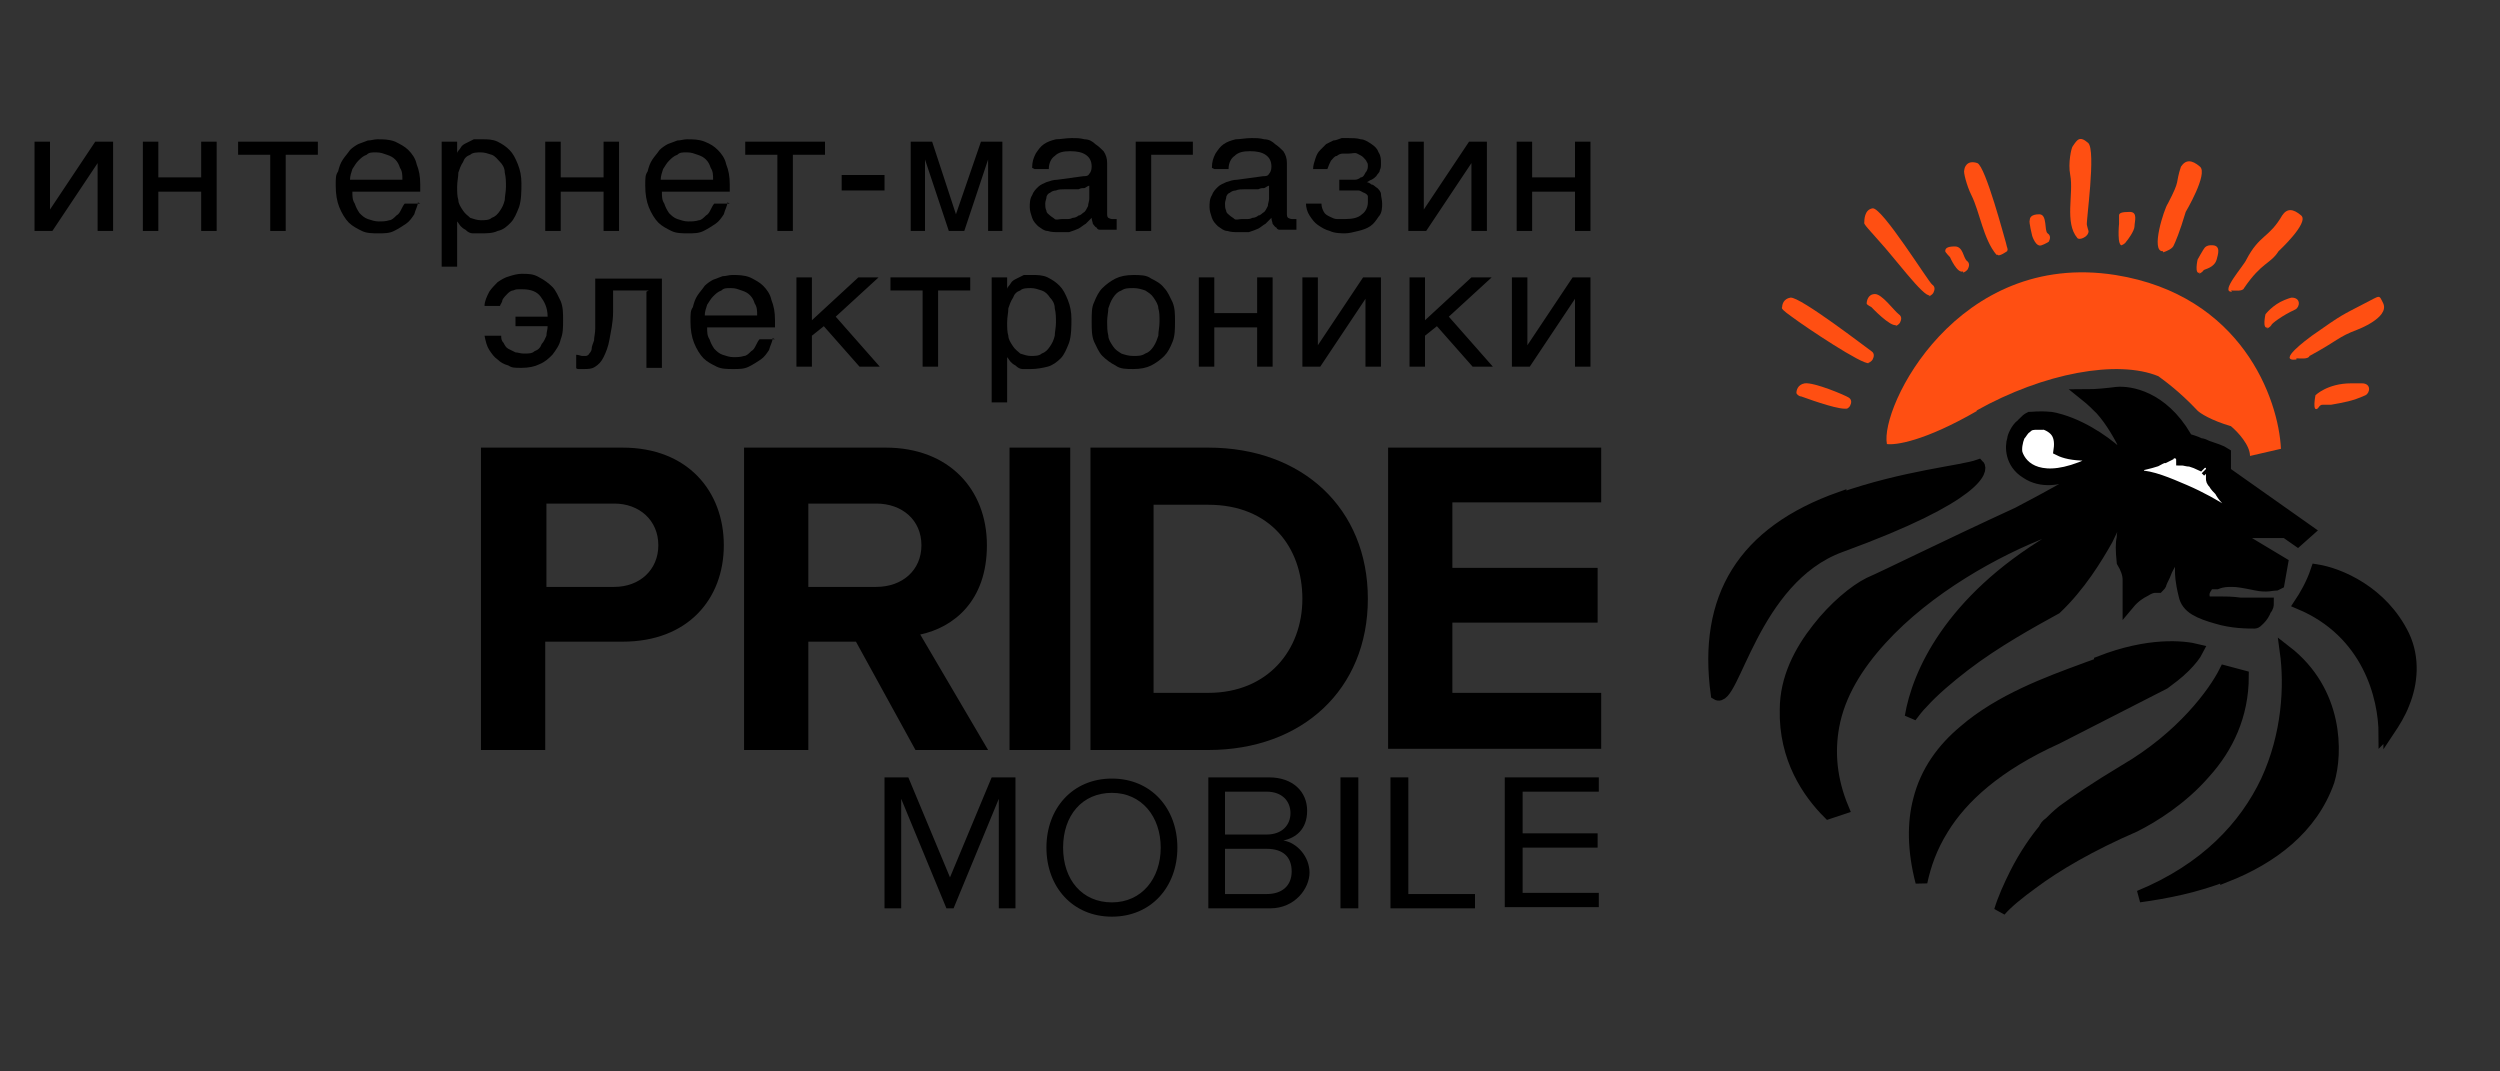 <?xml version="1.0" encoding="UTF-8"?>
<svg id="_Слой_1" data-name="Слой 1" xmlns="http://www.w3.org/2000/svg" version="1.1" viewBox="0 0 210 90">
  <rect x="0" y="0" width="210" height="90" fill="#333333" stroke="none"/>
  <defs>
    <style>
      .cls-1, .cls-2 {
        stroke-width: 0px;
      }

      .cls-1, .cls-3 {
        fill: #000;
      }

      .cls-2 {
        fill: #ff4f12;
      }

      .cls-3, .cls-4 {
        stroke: #000;
      }

      .cls-4 {
        fill: #fff;
      }
    </style>
  </defs>
  <path class="cls-1" d="M83.9,76.3v-9.2l-3.8,9.2h-.6l-3.8-9.2v9.2h-1.4v-11h2l3.5,8.4,3.5-8.4h2v11h-1.4Z"/>
  <path class="cls-1" d="M87.9,71.2c0-3.3,2.2-5.8,5.5-5.8s5.5,2.5,5.5,5.8-2.2,5.8-5.5,5.8-5.5-2.5-5.5-5.8ZM97.5,71.2c0-2.6-1.6-4.6-4.1-4.6s-4.1,1.9-4.1,4.6,1.6,4.6,4.1,4.6,4.1-2,4.1-4.6Z"/>
  <path class="cls-1" d="M101.5,76.3v-11h5.1c2,0,3.2,1.2,3.2,2.8s-1,2.3-2,2.5c1.2.2,2.2,1.4,2.2,2.7s-1.2,3-3.3,3h-5.2ZM102.9,70.1h3.5c1.3,0,2-.8,2-1.8s-.7-1.8-2-1.8h-3.5v3.5ZM102.9,75.1h3.5c1.3,0,2.1-.7,2.1-1.9s-.7-1.9-2.1-1.9h-3.5v3.8Z"/>
  <path class="cls-1" d="M112.6,76.3v-11h1.5v11h-1.5Z"/>
  <path class="cls-1" d="M116.8,76.3v-11h1.5v9.8h5.6v1.2h-7Z"/>
  <path class="cls-1" d="M126.4,76.3v-11h7.9v1.2h-6.4v3.5h6.3v1.2h-6.3v3.8h6.4v1.2h-7.9Z"/>
  <path class="cls-1" d="M40.4,63v-25.4h11.9c5.5,0,8.5,3.7,8.5,8.2s-3,8.1-8.5,8.1h-6.5v9.1h-5.4ZM55.3,45.8c0-2.1-1.6-3.5-3.7-3.5h-5.7v7h5.7c2.1,0,3.7-1.4,3.7-3.5Z"/>
  <path class="cls-1" d="M76.9,63l-5-9.1h-4v9.1h-5.4v-25.4h11.9c5.3,0,8.5,3.5,8.5,8.2s-2.8,6.9-5.6,7.5l5.7,9.7h-6.2ZM77.4,45.8c0-2.1-1.6-3.5-3.8-3.5h-5.7v7h5.7c2.2,0,3.8-1.4,3.8-3.5Z"/>
  <path class="cls-1" d="M84.8,63v-25.4h5.1v25.4h-5.1Z"/>
  <path class="cls-1" d="M91.6,63v-25.4h9.9c7.9,0,13.4,5.1,13.4,12.7s-5.5,12.7-13.4,12.7h-9.9ZM96.9,58.2h4.6c5,0,7.9-3.6,7.9-7.9s-2.7-7.9-7.9-7.9h-4.6v15.9Z"/>
  <path class="cls-1" d="M116.6,63v-25.4h17.9v4.6h-12.5v5.5h12.2v4.6h-12.2v5.9h12.5v4.7h-17.9Z"/>
  <path class="cls-3" d="M153.6,68.3c-1.7-1.7-3.7-4.6-3.6-8.7,0-2.6,1.2-4.9,2.7-6.8,1.4-1.8,3.1-3.2,4.3-3.8,1.6-.7,6.2-3,12.5-5.9h0s0,0,0,0c1.9-1,3-1.6,3.7-2,.3-.2.5-.3.7-.4,0,0,.1,0,.2-.1,0,0,0,0,0,0,0,0,0,0,0,0,0,0,0-.1,0-.2,0,0,0-.2,0-.3,0,0-.2-.1-.2-.2,0,0-.2,0-.2,0h0s0,0,0,0h0c-.6.3-2.2.7-3.5-.2-1.3-.8-1.3-2.2-1.1-2.8h0s0,0,0,0c0-.2.3-.9.7-1.2,0,0,.2-.1.2-.2.2-.2.3-.3.5-.4.3,0,.7-.1,1.8,0,2.2.4,4.4,1.9,5.5,2.9l.7-.5c-.4-.8-1.1-2.1-2-3.1-.4-.4-.8-.8-1.3-1.2.9,0,1.8-.1,2.6-.2h0s0,0,0,0c1.1-.1,3.8.3,5.8,3.7h0c0,.1.1.2.1.2.3.1.7.2,1.1.4.2,0,.4.1.6.2.6.2,1.2.4,1.5.6,0,0,0,0,0,.2,0,.1,0,.3,0,.5,0,.1,0,.3,0,.5v.3c0,0,.2.2.2.2l6.8,4.8-.9.8-1-.7h-.1c0,0-.1,0-.1,0h-4.5l1.4.8,3,1.8-.3,1.7s0,0,0,0c0,0,0,0-.2.1-.3,0-.8.2-1.7,0-1-.2-1.5-.3-2-.3-.4,0-.8,0-1.3.2-.2,0-.3,0-.5,0h0s0,0,0,0c-.1,0-.2.1-.2.1h0s0,0-.1.1c0,0-.1.2-.2.3,0,.1-.1.2-.1.4,0,.2,0,.4.2.6,0,0,.2.1.3.1,0,0,.2,0,.2,0,.2,0,.4,0,.6,0,.5,0,1.1,0,1.8.1.6,0,1.3,0,1.8,0,.2,0,.4,0,.5,0,0,.1,0,.3-.2.5-.1.3-.3.6-.5.8-.2.2-.3.3-.4.3,0,0,0,0,0,0-.6,0-1.9,0-3.2-.4-.7-.2-1.3-.4-1.8-.7-.5-.3-.8-.7-.9-1.2-.3-1.2-.3-1.8-.3-2,0-.1,0-.2,0-.2,0,0,0,0,0,0,0-.1,0-.2,0-.4,0,0,0-.2-.1-.3,0,0-.1-.1-.2-.2-.1,0-.2,0-.3,0-.1,0-.2.1-.2.2,0,0,0,.1-.1.2-.1.2-.3.5-.4.8,0,0,0,0,0,0-.1.3-.3.6-.4.9,0,.1-.1.2-.2.3,0,0,0,0,0,0,0,0,0,0-.2,0,0,0,0,0-.1,0-.2,0-.5.1-.8.3-.4.2-.9.5-1.4,1.1,0,0,0-.2,0-.3,0-.5,0-1.1,0-1.7,0-.5-.2-1-.5-1.5-.1-1-.1-1.6,0-2,0-.4.1-.7.2-1.2,0-.1,0-.3,0-.4,0,0,0-.1,0-.2,0,0,0,0,0-.1,0,0,0,0,0-.1,0,0-.1-.2-.3-.2-.2,0-.3,0-.3,0,0,0,0,0,0,0,0,0,0,0,0,0,0,0,0,.1,0,.2,0,0,0,.1,0,.2h0c-.2.4-.5,1.1-.9,1.9-.9,1.6-2.3,3.9-4.3,5.8-2,1.1-5.1,2.8-7.7,4.8-1.3,1-2.6,2.1-3.5,3.1-.4.4-.7.8-1,1.2.6-3.6,3.3-9.7,11.8-14.8l-.4-.8c-4.2,1.6-10,4.8-13.9,9.1-2,2.2-3.5,4.6-4,7.3-.4,2.2-.2,4.5.8,6.9ZM181.8,47.3h0s0,0,0,0ZM190.9,48.7s0,0,0,0c0,0,0,0,0,0ZM176.4,55.6c4.1-1.6,7-1.3,8.2-1-.2.4-.6.9-1.1,1.4-.6.6-1.3,1.1-1.7,1.4l-9,4.6c-5.1,2.3-8,5-9.6,7.6-1,1.6-1.5,3.1-1.8,4.5-.7-2.7-.7-5-.2-6.9.6-2.4,2-4.3,3.8-5.8,3-2.6,7.1-4.1,10.1-5.2.5-.2.9-.3,1.3-.5Z"/>
  <path class="cls-4" d="M171.2,35.6h0s0,0,0,0c-.4,0-.7,0-1,.3-.3.2-.4.5-.6.7-.2.5-.3,1.1-.2,1.5h0s0,0,0,0c.2.6.7,1.3,1.7,1.6,1,.3,2.4.2,4.4-.7l-.2-.8c-1.2,0-1.9-.2-2.3-.4.1-.7,0-1.3-.4-1.7-.4-.4-1-.6-1.4-.6Z"/>
  <path class="cls-3" d="M154.6,41.9c5.4-1.9,10.2-2.3,11.6-2.8.3.3.2,2.5-11.6,6.8-7.4,2.7-9,13.3-10.4,12.4-1.1-8.1,2.2-13.6,10.4-16.5Z"/>
  <path class="cls-3" d="M171.8,69.5h0s0,0,0,0c0,0,.1-.2.4-.4.2-.2.6-.6,1.1-1,1.1-.8,2.7-1.9,5.2-3.4,4.8-2.8,7.5-6.5,8.4-8.3l1.5.4c0,3.3-1.3,6-3.2,8.1-1.9,2.2-4.3,3.7-5.9,4.5-3.7,1.6-6.6,3.3-8.6,4.8-1.1.8-2.1,1.6-2.7,2.3.3-1,.8-2.1,1.3-3.1.8-1.6,1.8-3,2.4-3.7Z"/>
  <path class="cls-3" d="M187,73.5c-2.5,1-5.1,1.5-7.3,1.8,5.6-2.3,8.9-5.9,10.7-9.7,1.8-3.9,2-8,1.6-10.9,4.4,3.4,4.3,8.6,3.6,10.9-1.4,4-4.8,6.5-8.6,8ZM200.7,61.2c-.1.2-.3.4-.4.5,0-3.2-1.4-8.6-7.1-11,.4-.6,1-1.6,1.4-2.8,1.9.3,5.5,1.8,7.3,5.5.9,1.9.7,4,0,5.7-.3.8-.8,1.6-1.2,2.2Z"/>
  <path class="cls-4" d="M186.6,43l.7.4v-.8c0-.2,0-.3-.1-.4,0-.1-.1-.2-.2-.3-.2-.2-.4-.5-.5-.7,0,0,0,0,0,0-.2-.2-.4-.4-.5-.6-.2-.2-.2-.3-.2-.4,0-.2,0-.4,0-.5,0,0,0,0,0-.1,0,0,0,0,0,0h0c0,0,0-.2,0-.3s0-.2,0-.3c0-.2-.3-.2-.4-.2-.1,0-.2,0-.3,0,0,0,0,0-.1,0l-.2.2c-.2-.1-.5-.2-.8-.3-.3,0-.5-.1-.7-.1,0,0,0-.2-.1-.3,0,0-.1-.2-.3-.3,0,0-.2,0-.4,0-.1,0-.2,0-.3.2h0s0,0,0,0c0,0-.2.1-.4.2-.2,0-.5.2-.7.3-.6.2-1.2.3-1.5.4v.9c1.1,0,2.5.6,3.9,1.2,1.4.6,2.6,1.3,3.4,1.8ZM185.5,39.6s0,0,0,0h0s-.2-.2-.2-.2l.2.2Z"/>
  <path class="cls-2" d="M155.2,34.3c-.5.2-2.8-.6-3.9-1-.2,0-.4-.2-.4-.3,0-.2.1-.7.7-.8.8-.1,3.4,1,3.7,1.2.3.2.2.5.1.7,0,0,0,0,0,0,0,0-.1.2-.4.3Z"/>
  <path class="cls-2" d="M157,30.5c-.5.2-5.3-3-6.5-3.9-.7-.5-.9-.7-.8-.8,0-.2.1-.7.7-.8.8-.1,6.5,4.3,6.8,4.5.3.2.2.5.1.7,0,0,0,0,0,0,0,0-.1.2-.4.3Z"/>
  <path class="cls-2" d="M162.1,24.8c-.5.2-3-3.2-4.3-4.6-.6-.7-1.3-1.4-1.2-1.5,0-.2,0-1.1.7-1.2.8-.1,4.7,6.2,5,6.4.3.2.2.5.1.7,0,0,0,0,0,0,0,0-.1.2-.4.3Z"/>
  <path class="cls-2" d="M159.3,27.3c-.5.2-2.1-1.5-2.1-1.5,0,0-.4-.2-.4-.3,0-.2.1-.8.7-.8s1.6,1.4,2,1.7c.3.2.2.5.1.7,0,0,0,0,0,0,0,0-.1.2-.4.3Z"/>
  <path class="cls-2" d="M164.9,22.8c-.5.2-1.1-1.2-1.1-1.2,0,0-.4-.4-.4-.5,0-.2.1-.4.8-.4s.7.9,1,1.2c.3.2.2.5.1.7,0,0,0,0,0,0,0,0-.1.2-.4.3Z"/>
  <path class="cls-2" d="M167.7,21.4c-1.1-1.3-1.4-3.6-2.1-5-.4-.8-.7-2-.6-2.1,0-.2.2-.9,1.1-.6.7.3,2.3,6.4,2.4,6.7.1.5.2.5.1.7,0,0,0,0,0,0,0,0-.7.5-.8.3Z"/>
  <path class="cls-2" d="M174.5,20c-1.1-1.3-.3-3.7-.6-5.3-.2-1,.1-2.3.2-2.4.4-.6.6-.9,1.3-.3.7.6-.2,6.8-.1,6.9.1.5.2.5.1.7,0,0,0,0,0,0-.1.3-.7.6-.9.4Z"/>
  <path class="cls-2" d="M181.7,21.1c-1.1.1.1-3.6.4-4,1.1-2.1.6-1.6,1.1-3.1.4-.6.9-.6,1.6,0,.7.6-1.2,3.8-1.2,3.8-.5,1.7-.9,2.6-1,2.8,0,0,0,0,0,0-.1.3-.6.5-.9.6Z"/>
  <path class="cls-2" d="M171.5,20.6c-.5.2-.8-.8-.8-.8,0,0-.3-1.2-.2-1.3,0-.2.1-.5.8-.5s.4,1.4.7,1.6c.3.2.2.5.1.7,0,0,0,0,0,0,0,0-.3.2-.6.3Z"/>
  <path class="cls-2" d="M178.3,20.6c-.5.2-.3-1.8-.3-1.8,0,0,0-.6,0-.7,0-.2.2-.3.9-.3s.4.8.4,1.2-.6,1.2-.7,1.3c0,0,0,0,0,0,0,0-.1.2-.4.3Z"/>
  <path class="cls-2" d="M184.8,22.9c-.5.2-.2-1.1-.2-1.1,0,0,.5-.9.6-1,.2-.2.4-.2.6-.2.8,0,.5.8.4,1.2-.2.7-1,.8-1.1.9,0,0,0,0,0,0,0,0-.1.2-.4.3Z"/>
  <path class="cls-2" d="M187.5,24.5c-1.1.1,1-2.2,1.2-2.7,1.1-2.1,1.9-1.8,3-3.7.4-.6.9-.6,1.6,0,.7.6-1.9,3-1.9,3-.7,1.1-1.4.9-2.9,3.1,0,0,0,0,0,0-.1.3-.8.2-1.1.2Z"/>
  <path class="cls-2" d="M190.5,27.5c-.5.2-.2-1.1-.2-1.1,0,0,.6-.8,1.6-1.2.5-.2.6-.2.6-.2.8,0,.7.8.3,1-1.1.5-2,1.2-2,1.3,0,0,0,0,0,0,0,0-.1.2-.4.3Z"/>
  <path class="cls-2" d="M192.9,30.2c-1.7.2.9-1.7,1.3-2,2.7-1.9,2.5-1.7,4.4-2.7,1.4-.7,1.2-.8,1.6,0,.5,1.2-2.2,2.2-2.2,2.2-1.6.6-1.6.9-4,2.2,0,0,0,0,0,0-.1.3-.8.2-1.1.2Z"/>
  <path class="cls-2" d="M194.7,34.3c-.5.4-.2-1.1-.2-1.1,0,0,1-1,3-1,0,0,.8,0,.9,0,.8,0,.7.8.3,1-1.1.5-1.8.6-2.9.8,0,0-.7,0-.7,0-.1,0-.2,0-.4.3Z"/>
  <path class="cls-2" d="M166.1,34.5c-4.5,2.6-6.9,2.9-7.6,2.8-.6-3.1,5.9-16.3,19.2-14.2,10.6,1.7,13.7,10.4,13.9,14.6l-2.6.6c0-.9-1-2-1.6-2.5-1.7-.5-2.6-1.1-2.8-1.3-1.6-1.7-2.9-2.6-3.3-2.9-3.4-1.4-9.6-.3-15.3,2.9Z"/>
  <path class="cls-1" d="M2.9,11.9h1.3v5.7h0l3.8-5.7h1.5v7.5h-1.3v-5.7h0l-3.8,5.7h-1.5v-7.5Z"/>
  <path class="cls-1" d="M12,11.9h1.3v3h3.6v-3h1.3v7.5h-1.3v-3.3h-3.6v3.3h-1.3v-7.5Z"/>
  <path class="cls-1" d="M22.7,13h-2.7v-1.1h6.7v1.1h-2.7v6.4h-1.3v-6.4Z"/>
  <path class="cls-1" d="M35.1,17c0,.3-.2.6-.3,1-.2.3-.4.6-.7.8-.3.2-.6.4-1,.6-.4.2-.8.2-1.3.2s-1,0-1.4-.2c-.4-.2-.8-.4-1.1-.7-.3-.3-.6-.8-.8-1.3-.2-.5-.3-1.1-.3-1.8s0-.9.2-1.2c.1-.4.2-.7.4-1,.2-.3.4-.5.6-.8.2-.2.5-.4.7-.5.3-.1.5-.2.8-.3.3,0,.5-.1.8-.1.5,0,1,0,1.5.2.4.2.8.4,1.1.7.3.3.6.7.7,1.2.2.5.3,1,.3,1.7v.6h-5.7c0,.4,0,.7.2,1,.1.3.2.5.4.8.2.2.4.4.7.5.3.1.6.2.9.2s.6,0,.9-.1c.2,0,.4-.2.6-.4.2-.1.3-.3.4-.5.1-.2.2-.4.3-.5h1.3ZM33.8,15.1c0-.4,0-.7-.2-1-.1-.3-.2-.5-.4-.7-.2-.2-.4-.3-.7-.4-.3-.1-.5-.2-.9-.2s-.6,0-.8.2c-.3.1-.5.3-.7.5-.2.2-.3.4-.5.7-.1.3-.2.6-.2.9h4.3Z"/>
  <path class="cls-1" d="M37.1,11.9h1.3v1h0c0-.2.2-.3.3-.5.1-.2.3-.3.5-.4.2-.1.4-.2.6-.3.2,0,.5,0,.8,0s.8,0,1.2.2.7.4,1,.7c.3.3.5.7.7,1.2.2.5.3,1,.3,1.6s0,1.4-.2,2c-.2.5-.4,1-.7,1.3-.3.3-.6.6-1.1.7-.4.2-.9.2-1.4.2s-.5,0-.7,0c-.2,0-.4-.1-.6-.3-.2-.1-.3-.2-.4-.3-.1-.1-.2-.3-.3-.4h0v3.8h-1.3v-10.4ZM38.4,15.7c0,.4,0,.8.1,1.1,0,.3.2.6.4.9.2.3.4.4.6.6.3.1.6.2.9.2s.7,0,.9-.2c.3-.1.5-.3.7-.6s.3-.5.4-.9c0-.3.1-.7.1-1.1s0-.8-.1-1.2c0-.4-.2-.7-.4-.9s-.4-.5-.7-.6c-.3-.1-.6-.2-.9-.2s-.7,0-.9.2c-.3.1-.5.3-.6.6-.2.3-.3.6-.4.9,0,.4-.1.7-.1,1.2Z"/>
  <path class="cls-1" d="M45.8,11.9h1.3v3h3.6v-3h1.3v7.5h-1.3v-3.3h-3.6v3.3h-1.3v-7.5Z"/>
  <path class="cls-1" d="M61.1,17c0,.3-.2.6-.3,1-.2.3-.4.6-.7.8-.3.2-.6.4-1,.6-.4.2-.8.2-1.3.2s-1,0-1.4-.2c-.4-.2-.8-.4-1.1-.7-.3-.3-.6-.8-.8-1.3-.2-.5-.3-1.1-.3-1.8s0-.9.2-1.2c.1-.4.2-.7.4-1,.2-.3.4-.5.6-.8.2-.2.5-.4.7-.5.3-.1.5-.2.8-.3.3,0,.5-.1.8-.1.5,0,1,0,1.5.2s.8.4,1.1.7c.3.3.6.7.7,1.2.2.5.3,1,.3,1.7v.6h-5.7c0,.4,0,.7.2,1,.1.3.2.5.4.8.2.2.4.4.7.5.3.1.6.2.9.2s.6,0,.9-.1c.2,0,.4-.2.6-.4.2-.1.3-.3.4-.5.1-.2.2-.4.3-.5h1.3ZM59.9,15.1c0-.4,0-.7-.2-1-.1-.3-.2-.5-.4-.7-.2-.2-.4-.3-.7-.4-.3-.1-.5-.2-.9-.2s-.6,0-.8.2c-.3.1-.5.3-.7.5-.2.2-.3.4-.5.7-.1.3-.2.6-.2.9h4.3Z"/>
  <path class="cls-1" d="M65.3,13h-2.7v-1.1h6.7v1.1h-2.7v6.4h-1.3v-6.4Z"/>
  <path class="cls-1" d="M70.7,14.7h3.6v1.3h-3.6v-1.3Z"/>
  <path class="cls-1" d="M76.4,11.9h1.9l2,6.1h0l2.1-6.1h1.8v7.5h-1.2v-6h0l-2,6h-1.3l-2-6h0v6h-1.2v-7.5Z"/>
  <path class="cls-1" d="M86.7,14.1c0-.5.1-.8.3-1.2.2-.3.4-.6.7-.8.3-.2.6-.3,1-.4.4,0,.8-.1,1.3-.1s.7,0,1.1.1c.4,0,.7.2.9.4.3.2.5.4.7.6.2.3.3.6.3,1v4.3c0,.1,0,.2.1.3,0,0,.2.1.3.1s.1,0,.2,0c0,0,.1,0,.2,0v.9c-.1,0-.2,0-.3,0-.1,0-.2,0-.4,0-.2,0-.4,0-.6,0-.2,0-.3,0-.4-.2-.1,0-.2-.2-.3-.3,0-.1-.1-.3-.1-.5-.2.2-.3.3-.5.5-.2.1-.4.3-.6.4-.2.1-.5.2-.8.3-.3,0-.6,0-.9,0s-.6,0-.9-.1c-.3,0-.5-.2-.8-.4-.2-.2-.4-.4-.5-.7-.1-.3-.2-.6-.2-.9s0-.7.2-1c.1-.3.3-.5.5-.7.2-.2.5-.3.7-.4.3-.1.6-.2.9-.2l2.2-.3c.2,0,.4,0,.5-.2.1-.1.2-.3.2-.6,0-.5-.2-.8-.5-1-.3-.2-.7-.3-1.3-.3s-1,.1-1.3.4c-.3.2-.5.6-.5,1.1h-1.2ZM91.5,15.6c-.1,0-.2.1-.4.2-.2,0-.3,0-.5.1-.2,0-.4,0-.6,0-.2,0-.4,0-.6,0-.2,0-.5,0-.7.1-.2,0-.4.1-.5.2-.1,0-.3.2-.3.4,0,.1-.1.3-.1.5s0,.4.1.6c0,.2.2.3.3.4.1.1.3.2.4.3s.4,0,.6,0,.3,0,.4,0c.2,0,.3,0,.5-.1.2,0,.4-.1.5-.2.2,0,.3-.2.5-.3.1-.1.2-.3.3-.5,0-.2.1-.4.1-.6v-1.2Z"/>
  <path class="cls-1" d="M95.4,11.9h4.8v1.1h-3.5v6.4h-1.3v-7.5Z"/>
  <path class="cls-1" d="M101.8,14.1c0-.5.1-.8.3-1.2.2-.3.4-.6.7-.8.3-.2.6-.3,1-.4.4,0,.8-.1,1.3-.1s.7,0,1.1.1c.4,0,.7.2.9.4.3.2.5.4.7.6.2.3.3.6.3,1v4.3c0,.1,0,.2.1.3,0,0,.2.1.3.1s.1,0,.2,0c0,0,.1,0,.2,0v.9c-.1,0-.2,0-.3,0-.1,0-.2,0-.4,0-.2,0-.4,0-.6,0-.2,0-.3,0-.4-.2-.1,0-.2-.2-.3-.3,0-.1-.1-.3-.1-.5-.2.2-.3.3-.5.5-.2.1-.4.3-.6.4-.2.1-.5.2-.8.3-.3,0-.6,0-.9,0s-.6,0-.9-.1c-.3,0-.5-.2-.8-.4-.2-.2-.4-.4-.5-.7-.1-.3-.2-.6-.2-.9s0-.7.2-1c.1-.3.3-.5.5-.7.2-.2.5-.3.7-.4.3-.1.6-.2.9-.2l2.2-.3c.2,0,.4,0,.5-.2.1-.1.2-.3.2-.6,0-.5-.2-.8-.5-1-.3-.2-.7-.3-1.3-.3s-1,.1-1.3.4c-.3.2-.5.6-.5,1.1h-1.2ZM106.6,15.6c-.1,0-.2.1-.4.2-.2,0-.3,0-.5.1-.2,0-.4,0-.6,0-.2,0-.4,0-.6,0-.2,0-.5,0-.7.1-.2,0-.4.1-.5.2-.1,0-.3.2-.3.4,0,.1-.1.3-.1.5s0,.4.1.6c0,.2.2.3.3.4.1.1.3.2.4.3s.4,0,.6,0,.3,0,.4,0c.2,0,.3,0,.5-.1.2,0,.4-.1.5-.2.2,0,.3-.2.5-.3.1-.1.2-.3.3-.5,0-.2.1-.4.1-.6v-1.2Z"/>
  <path class="cls-1" d="M112.5,15.1h.7c.2,0,.4,0,.6,0,.2,0,.4-.1.5-.2.2,0,.3-.2.4-.4.1-.1.2-.3.2-.5s0-.3-.1-.4c0-.1-.2-.3-.3-.4-.1-.1-.3-.2-.5-.3s-.4,0-.7,0-.3,0-.5,0c-.2,0-.4.1-.5.2-.2,0-.3.2-.5.4-.1.2-.2.4-.3.7h-1.2c0-.3.1-.6.2-.9.1-.3.2-.5.4-.7.2-.2.3-.3.5-.5.2-.1.4-.2.6-.3.2,0,.4-.1.7-.2.2,0,.4,0,.6,0,.3,0,.7,0,1,.1.3,0,.6.2.9.4.3.2.5.4.6.7.2.3.2.6.2.9s0,.4-.1.6c0,.2-.2.3-.3.5-.1.1-.2.2-.4.3-.1,0-.3.2-.4.2h0c.1,0,.3.1.4.2.2,0,.3.2.5.3.1.1.3.3.3.5,0,.2.1.5.1.8s0,.8-.3,1.1c-.2.3-.4.6-.7.8-.3.2-.6.3-1,.4-.4.1-.8.2-1.1.2s-.9,0-1.3-.2c-.4-.1-.7-.3-1-.5-.3-.2-.5-.5-.7-.8-.2-.3-.3-.7-.3-1h1.3c0,.3.1.5.2.7.1.2.3.3.5.4.2.1.4.2.6.2.2,0,.5,0,.7,0,.6,0,1.1-.1,1.4-.4.3-.2.5-.6.5-1s0-.3,0-.5c0-.1-.1-.2-.3-.3-.1,0-.3-.2-.5-.2-.2,0-.5,0-.8,0s-.1,0-.2,0c0,0-.2,0-.2,0,0,0-.2,0-.2,0,0,0-.1,0-.2,0v-1.1Z"/>
  <path class="cls-1" d="M118.3,11.9h1.3v5.7h0l3.8-5.7h1.5v7.5h-1.3v-5.7h0l-3.8,5.7h-1.5v-7.5Z"/>
  <path class="cls-1" d="M127.4,11.9h1.3v3h3.6v-3h1.3v7.5h-1.3v-3.3h-3.6v3.3h-1.3v-7.5Z"/>
  <path class="cls-1" d="M43.3,26.6h2.7c0-.8-.3-1.3-.6-1.7-.3-.4-.8-.6-1.5-.6s-.5,0-.8.1c-.2,0-.4.2-.5.3-.1.1-.3.3-.4.5,0,.2-.2.4-.2.5h-1.3c0-.4.2-.8.4-1.2.2-.3.5-.6.7-.8.3-.2.6-.4,1-.5.3-.1.7-.2,1-.2.6,0,1,0,1.5.3.4.2.8.5,1.1.8.3.3.5.8.7,1.2.2.5.2,1,.2,1.6s0,1.1-.2,1.6c-.1.5-.4.9-.7,1.3-.3.3-.6.6-1.1.8-.4.2-.9.3-1.5.3s-.8,0-1.1-.2c-.4-.1-.7-.3-.9-.5-.3-.2-.5-.5-.7-.8-.2-.3-.3-.7-.4-1.2h1.4c0,.2,0,.4.2.6.1.2.2.4.4.5.2.1.4.2.6.3.2,0,.4.1.7.1.4,0,.7,0,.9-.2.3-.1.5-.3.6-.6.2-.2.3-.5.4-.7,0-.3.1-.5.1-.8h-2.7v-1Z"/>
  <path class="cls-1" d="M54.5,24.4h-3v1.8c0,.9-.2,1.7-.3,2.3-.1.6-.3,1.1-.5,1.5-.2.4-.4.6-.7.8-.3.2-.6.2-1,.2s-.3,0-.4,0c0,0-.2,0-.2-.1v-1.1c.2,0,.4.1.5.1s.2,0,.3,0c0,0,.2,0,.3-.2,0,0,.2-.2.2-.4,0-.2.1-.4.2-.7,0-.3.1-.6.1-1,0-.4,0-.9,0-1.4v-2.8h5.6v7.5h-1.3v-6.4Z"/>
  <path class="cls-1" d="M64.9,28.4c0,.3-.2.6-.3,1-.2.3-.4.6-.7.8-.3.2-.6.4-1,.6-.4.2-.8.2-1.3.2s-1,0-1.4-.2c-.4-.2-.8-.4-1.1-.7-.3-.3-.6-.8-.8-1.3-.2-.5-.3-1.1-.3-1.8s0-.9.2-1.2c.1-.4.2-.7.4-1,.2-.3.4-.5.6-.8.2-.2.5-.4.7-.5.3-.1.5-.2.8-.3.3,0,.5-.1.8-.1.5,0,1,0,1.5.2.4.2.8.4,1.1.7.3.3.6.7.7,1.2.2.5.3,1,.3,1.7v.6h-5.7c0,.4,0,.7.2,1,.1.3.2.5.4.8.2.2.4.4.7.5.3.1.6.2.9.2s.6,0,.9-.1c.2,0,.4-.2.6-.4.2-.1.3-.3.4-.5.1-.2.2-.4.3-.5h1.3ZM63.6,26.5c0-.4,0-.7-.2-1-.1-.3-.2-.5-.4-.7-.2-.2-.4-.3-.7-.4-.3-.1-.5-.2-.9-.2s-.6,0-.8.2c-.3.1-.5.3-.7.5-.2.2-.3.4-.5.7-.1.3-.2.6-.2.9h4.3Z"/>
  <path class="cls-1" d="M66.9,23.3h1.3v3.6l3.9-3.6h1.7l-3.6,3.3,3.7,4.2h-1.7l-3-3.4-1,.8v2.6h-1.3v-7.5Z"/>
  <path class="cls-1" d="M77.5,24.4h-2.7v-1.1h6.7v1.1h-2.7v6.4h-1.3v-6.4Z"/>
  <path class="cls-1" d="M83.3,23.3h1.3v1h0c0-.2.2-.3.3-.5.1-.2.3-.3.5-.4.2-.1.4-.2.6-.3.2,0,.5,0,.8,0s.8,0,1.2.2c.4.2.7.4,1,.7.3.3.5.7.7,1.2.2.5.3,1,.3,1.6s0,1.4-.2,2c-.2.5-.4,1-.7,1.3-.3.3-.7.6-1.1.7s-.9.2-1.4.2-.5,0-.7,0c-.2,0-.4-.1-.6-.3-.2-.1-.3-.2-.4-.3-.1-.1-.2-.3-.3-.4h0v3.8h-1.3v-10.4ZM84.6,27.1c0,.4,0,.8.1,1.1,0,.3.2.6.4.9.2.3.4.4.6.6.3.1.6.2.9.2s.7,0,.9-.2c.3-.1.5-.3.7-.6.2-.3.3-.5.4-.9,0-.3.1-.7.1-1.1s0-.8-.1-1.2c0-.4-.2-.7-.4-.9-.2-.3-.4-.5-.7-.6-.3-.1-.6-.2-.9-.2s-.7,0-.9.2c-.3.1-.5.3-.6.6-.2.3-.3.6-.4.9,0,.4-.1.7-.1,1.2Z"/>
  <path class="cls-1" d="M97.4,27c0-.4,0-.8-.1-1.1,0-.3-.2-.6-.4-.9-.2-.3-.4-.4-.7-.6-.3-.1-.6-.2-1-.2s-.7,0-1,.2c-.3.1-.5.3-.7.6-.2.3-.3.6-.4.9,0,.3-.1.7-.1,1.1s0,.8.1,1.2c0,.3.2.6.4.9.2.3.4.4.7.6.3.1.6.2,1,.2s.7,0,1-.2c.3-.1.5-.3.7-.6.2-.3.3-.6.4-.9,0-.4.1-.7.1-1.2ZM98.7,27c0,.6,0,1.2-.2,1.7-.2.5-.4.9-.7,1.2-.3.3-.7.6-1.1.8-.4.2-.9.3-1.5.3s-1.1,0-1.5-.3c-.4-.2-.8-.5-1.1-.8-.3-.3-.5-.8-.7-1.2-.2-.5-.2-1-.2-1.7s0-1.2.2-1.6c.2-.5.4-.9.7-1.2.3-.3.7-.6,1.1-.8.4-.2.9-.3,1.5-.3s1.1,0,1.5.3c.4.2.8.4,1.1.8.3.3.5.8.7,1.2.2.5.2,1,.2,1.6Z"/>
  <path class="cls-1" d="M100.7,23.3h1.3v3h3.6v-3h1.3v7.5h-1.3v-3.3h-3.6v3.3h-1.3v-7.5Z"/>
  <path class="cls-1" d="M109.4,23.3h1.3v5.7h0l3.8-5.7h1.5v7.5h-1.3v-5.7h0l-3.8,5.7h-1.5v-7.5Z"/>
  <path class="cls-1" d="M118.4,23.3h1.3v3.6l3.9-3.6h1.7l-3.6,3.3,3.7,4.2h-1.7l-3-3.4-1,.8v2.6h-1.3v-7.5Z"/>
  <path class="cls-1" d="M127,23.3h1.3v5.7h0l3.8-5.7h1.5v7.5h-1.3v-5.7h0l-3.8,5.7h-1.5v-7.5Z"/>
</svg>